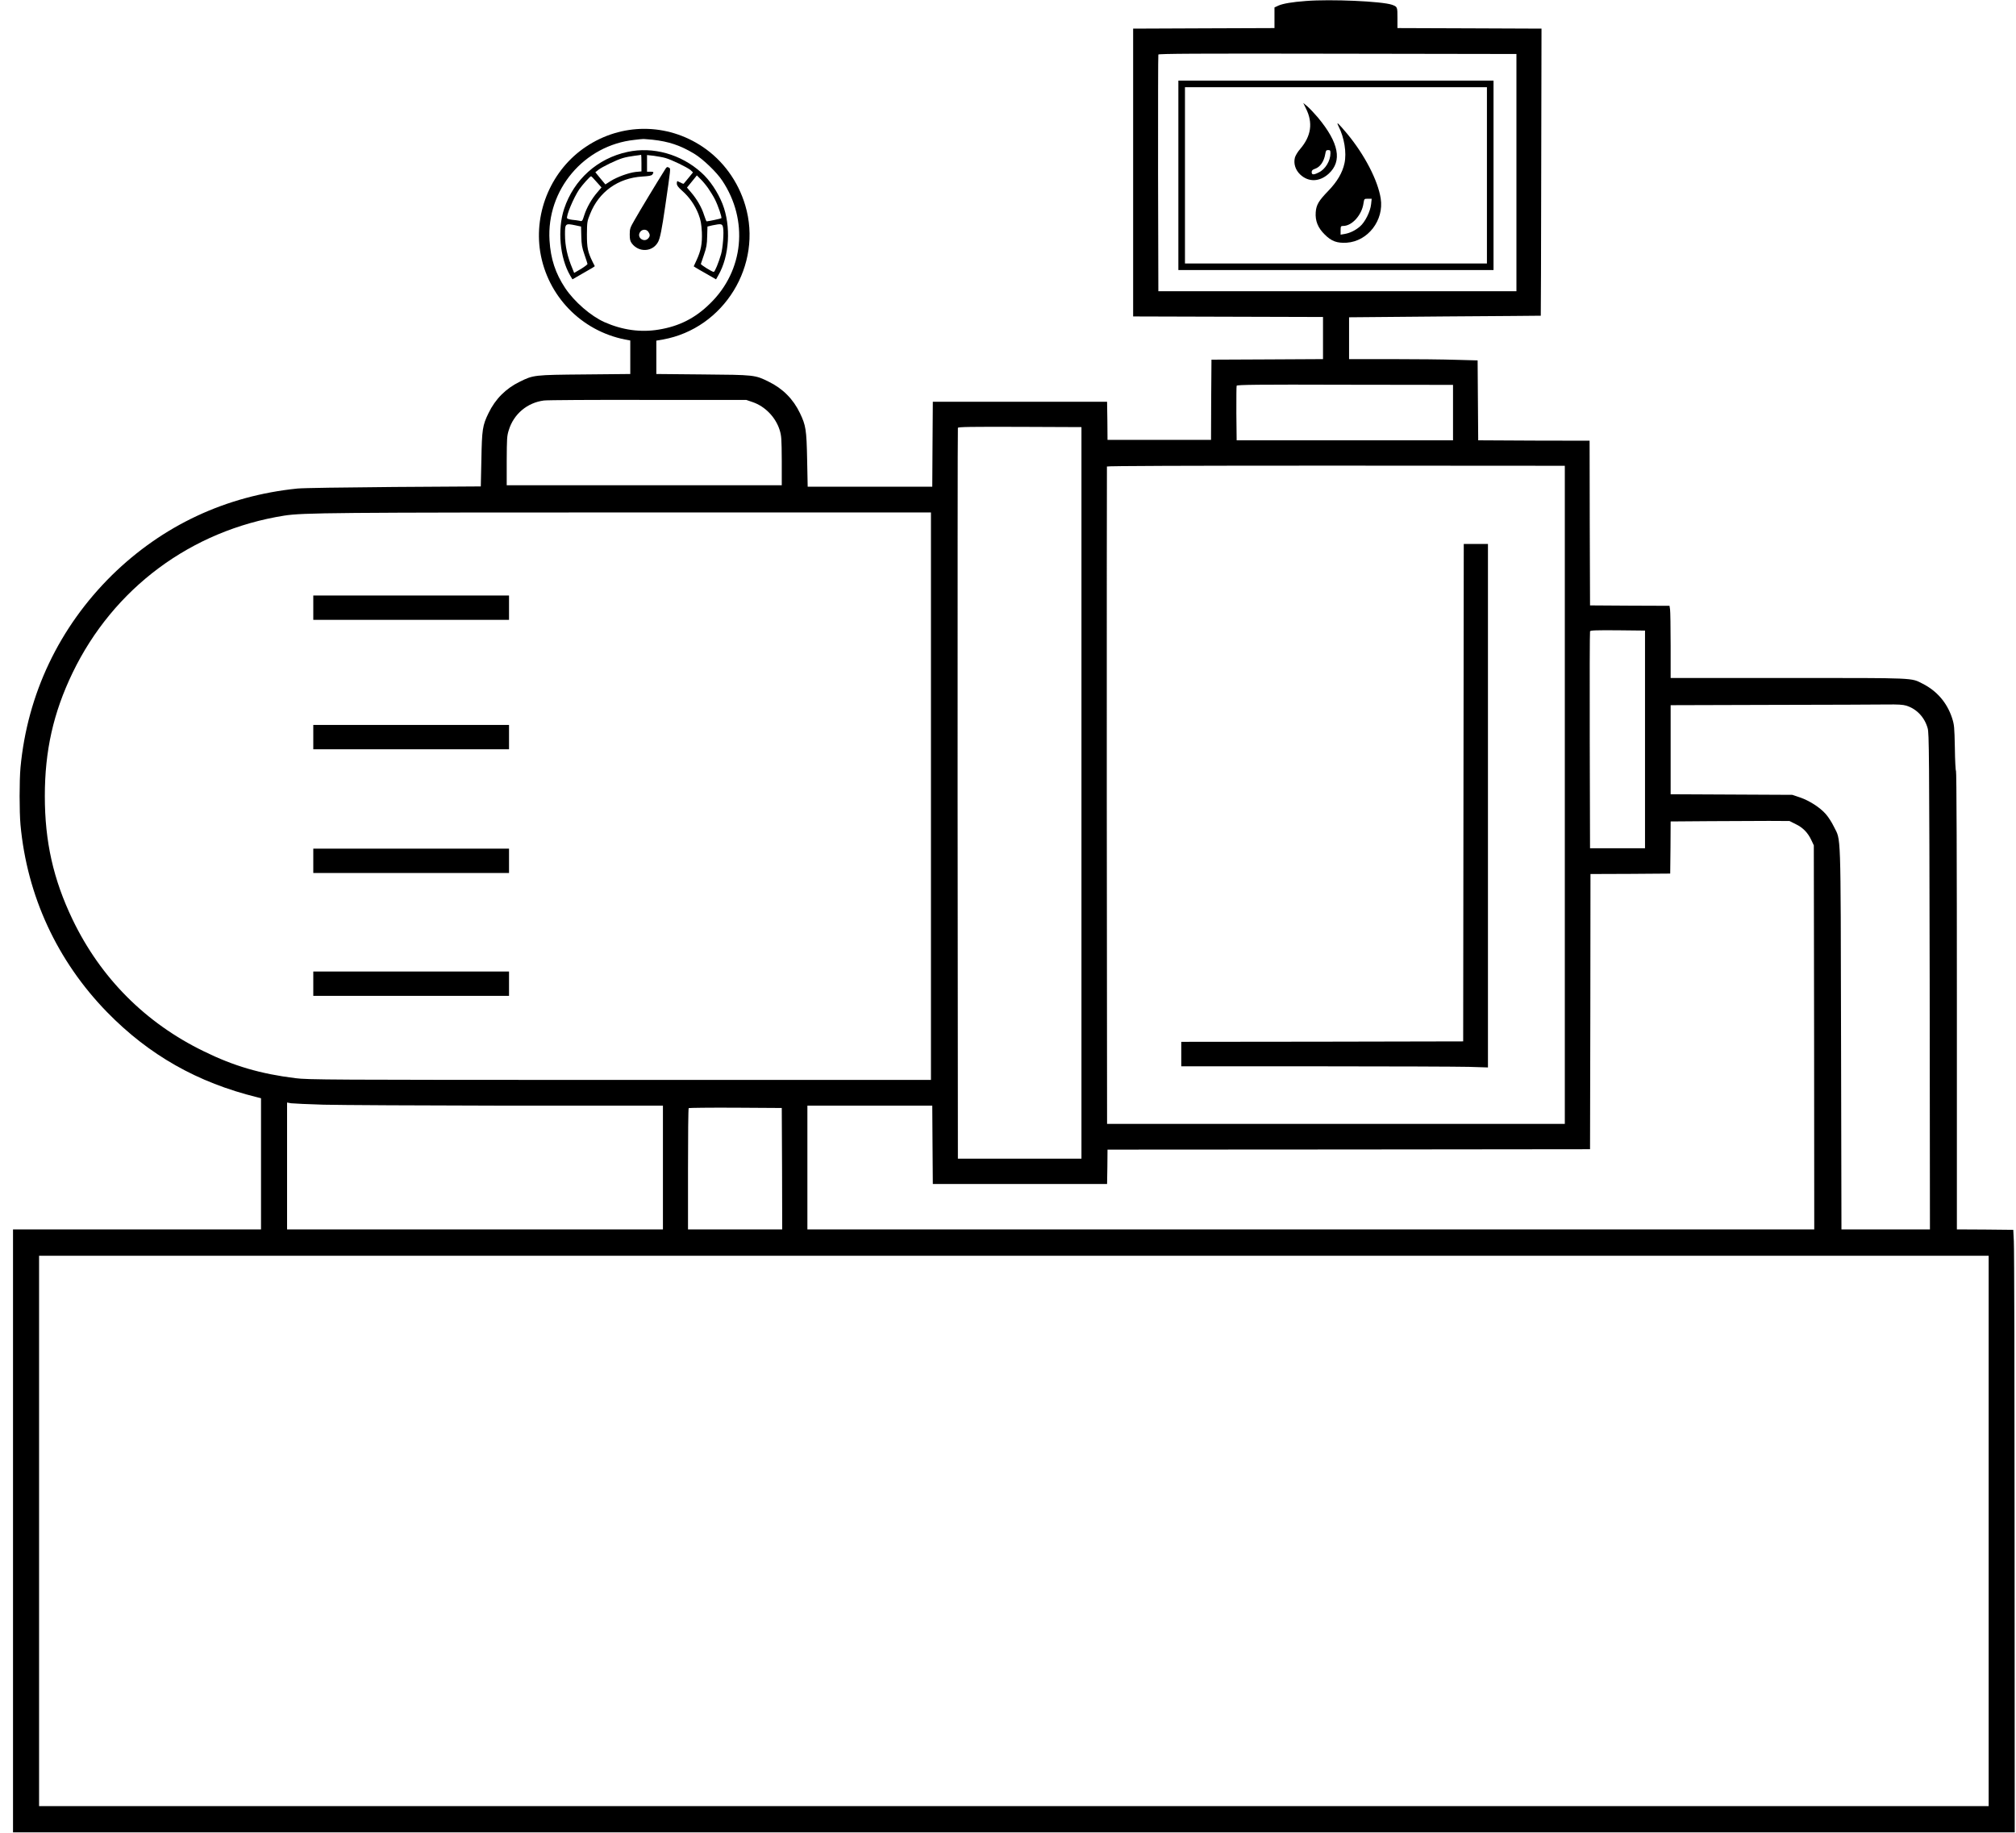 <?xml version="1.0" encoding="UTF-8"?>
<svg xmlns="http://www.w3.org/2000/svg" xmlns:xlink="http://www.w3.org/1999/xlink" width="55px" height="50px" viewBox="0 0 55 50" version="1.1">
<g id="surface1">
<path style=" stroke:none;fill-rule:nonzero;fill:rgb(0%,0%,0%);fill-opacity:1;" d="M 35.629 0.027 C 35.246 0.055 35.004 0.098 34.879 0.152 L 34.77 0.203 L 34.77 0.766 L 32.844 0.773 L 30.914 0.781 L 30.914 8.633 L 36.094 8.648 L 36.094 9.797 L 34.574 9.805 L 33.051 9.812 L 33.043 10.902 L 33.039 12 L 30.215 12 L 30.211 11.48 L 30.203 10.961 L 25.449 10.961 L 25.441 12.117 L 25.434 13.277 L 22.035 13.277 L 22.02 12.539 C 22.004 11.715 21.984 11.605 21.824 11.27 C 21.641 10.887 21.352 10.598 20.973 10.414 C 20.598 10.227 20.586 10.227 19.172 10.215 L 17.906 10.203 L 17.906 9.293 L 18.086 9.262 C 19.754 8.961 20.816 7.23 20.332 5.602 C 20.137 4.945 19.723 4.375 19.168 4.004 C 18.195 3.352 16.957 3.352 15.984 4.004 C 15.055 4.625 14.562 5.766 14.738 6.871 C 14.934 8.07 15.852 9.023 17.051 9.262 L 17.195 9.289 L 17.195 10.203 L 15.957 10.215 C 14.57 10.227 14.551 10.23 14.18 10.414 C 13.801 10.598 13.512 10.887 13.328 11.27 C 13.164 11.605 13.148 11.715 13.133 12.539 L 13.117 13.27 L 10.75 13.285 C 9.359 13.297 8.27 13.312 8.113 13.328 C 6.16 13.527 4.438 14.336 3.055 15.691 C 1.613 17.113 0.746 18.938 0.559 20.941 C 0.527 21.301 0.527 22.141 0.559 22.5 C 0.738 24.441 1.559 26.215 2.922 27.613 C 4.066 28.785 5.391 29.535 7.016 29.934 L 7.121 29.961 L 7.121 33.539 L 0.355 33.539 L 0.355 49.988 L 54.965 49.988 L 54.961 42.078 C 54.961 37.727 54.953 34.027 54.941 33.859 L 54.926 33.551 L 54.156 33.543 L 53.387 33.539 L 53.387 27.285 C 53.387 23.547 53.379 21.031 53.363 21.031 C 53.352 21.031 53.336 20.754 53.332 20.406 C 53.32 19.82 53.316 19.777 53.254 19.582 C 53.117 19.168 52.84 18.848 52.453 18.652 C 52.125 18.488 52.32 18.496 48.793 18.496 L 45.578 18.496 L 45.578 17.605 C 45.578 17.117 45.57 16.676 45.562 16.625 L 45.547 16.527 L 44.461 16.523 L 43.379 16.516 L 43.371 14.27 L 43.367 12.023 L 41.844 12.02 L 40.328 12.012 L 40.312 9.832 L 39.723 9.816 C 39.398 9.805 38.605 9.797 37.969 9.797 L 36.805 9.797 L 36.805 8.656 L 39.418 8.633 C 40.855 8.625 42.035 8.613 42.035 8.613 C 42.039 8.609 42.043 6.848 42.047 4.695 L 42.055 0.781 L 40.094 0.773 L 38.125 0.766 L 38.125 0.488 C 38.125 0.188 38.125 0.184 37.973 0.129 C 37.695 0.035 36.305 -0.027 35.629 0.027 Z M 41.371 4.707 L 41.371 7.945 L 31.602 7.945 L 31.594 4.734 C 31.594 2.969 31.594 1.508 31.602 1.488 C 31.609 1.465 32.602 1.457 36.492 1.465 L 41.371 1.473 Z M 17.805 3.812 C 18.238 3.859 18.559 3.965 18.93 4.188 C 19.172 4.332 19.551 4.695 19.703 4.926 C 20.426 6.008 20.293 7.383 19.375 8.277 C 18.969 8.68 18.527 8.902 17.969 8.992 C 17.477 9.074 16.98 9.004 16.492 8.789 C 16.117 8.621 15.672 8.234 15.422 7.863 C 15.152 7.457 15.023 7.062 14.992 6.559 C 14.906 5.18 15.934 3.961 17.309 3.816 C 17.422 3.801 17.523 3.793 17.539 3.793 C 17.551 3.789 17.672 3.801 17.805 3.812 Z M 39.641 11.258 L 39.641 12.012 L 33.738 12.012 L 33.73 11.281 C 33.73 10.879 33.73 10.539 33.738 10.523 C 33.746 10.496 34.336 10.488 36.695 10.496 L 39.641 10.5 Z M 20.531 10.969 C 20.875 11.086 21.16 11.383 21.27 11.73 C 21.32 11.895 21.324 11.961 21.328 12.574 L 21.328 13.238 L 13.824 13.238 L 13.824 12.574 C 13.828 11.961 13.828 11.895 13.883 11.727 C 14.016 11.297 14.383 10.984 14.84 10.926 C 14.926 10.914 16.203 10.906 17.676 10.91 L 20.359 10.91 Z M 29.504 21.629 L 29.504 31.609 L 26.133 31.609 L 26.125 21.656 C 26.125 16.18 26.125 11.688 26.133 11.672 C 26.141 11.645 26.496 11.641 27.824 11.645 L 29.504 11.652 Z M 42.691 21.684 L 42.691 30.66 L 30.203 30.66 L 30.195 21.707 C 30.195 16.781 30.195 12.742 30.199 12.727 C 30.207 12.711 32.312 12.703 36.449 12.703 L 42.691 12.707 Z M 25.398 21.719 L 25.398 29.461 L 16.914 29.461 C 8.906 29.461 8.41 29.457 8.062 29.414 C 7.113 29.297 6.375 29.082 5.559 28.68 C 3.973 27.91 2.746 26.68 1.98 25.086 C 1.453 23.988 1.223 22.957 1.223 21.719 C 1.223 20.484 1.453 19.449 1.98 18.355 C 3.094 16.047 5.215 14.469 7.758 14.066 C 8.27 13.988 9.082 13.98 17.715 13.98 L 25.398 13.98 Z M 44.879 20.172 L 44.879 23.141 L 43.379 23.141 L 43.371 20.199 C 43.367 18.578 43.371 17.242 43.379 17.223 C 43.387 17.195 43.551 17.191 44.133 17.195 L 44.879 17.203 Z M 52.004 19.25 C 52.285 19.336 52.504 19.562 52.59 19.867 C 52.629 20.008 52.633 20.488 52.645 26.777 L 52.652 33.539 L 50.238 33.539 L 50.227 28.324 C 50.215 22.504 50.227 22.953 50.031 22.551 C 49.977 22.438 49.879 22.285 49.809 22.207 C 49.652 22.027 49.359 21.84 49.105 21.754 L 48.898 21.684 L 45.578 21.668 L 45.578 19.238 L 48.332 19.23 C 49.848 19.227 51.262 19.223 51.48 19.219 C 51.773 19.215 51.914 19.223 52.004 19.25 Z M 48.992 22.484 C 49.188 22.578 49.324 22.719 49.418 22.922 L 49.484 23.062 L 49.492 28.301 L 49.496 33.539 L 22.027 33.539 L 22.027 30.164 L 25.434 30.164 L 25.441 31.23 L 25.449 32.301 L 30.203 32.301 L 30.211 31.832 L 30.215 31.363 L 36.801 31.359 L 43.379 31.352 L 43.387 27.598 L 43.391 23.844 L 44.48 23.84 L 45.566 23.832 L 45.574 23.121 L 45.578 22.41 L 46.641 22.402 C 47.227 22.398 47.953 22.395 48.262 22.395 L 48.82 22.398 Z M 8.824 30.137 C 9.254 30.148 11.508 30.16 13.844 30.164 L 18.086 30.164 L 18.086 33.539 L 7.832 33.539 L 7.832 30.078 L 7.941 30.098 C 8 30.105 8.398 30.125 8.824 30.137 Z M 21.336 31.883 L 21.34 33.539 L 18.77 33.539 L 18.77 31.895 C 18.77 30.988 18.777 30.238 18.789 30.23 C 18.797 30.223 19.375 30.215 20.066 30.219 L 21.328 30.227 Z M 54.254 41.766 L 54.254 49.273 L 1.066 49.273 L 1.066 34.258 L 54.254 34.258 Z M 54.254 41.766 "/>
<path style=" stroke:none;fill-rule:nonzero;fill:rgb(0%,0%,0%);fill-opacity:1;" d="M 32.148 4.785 L 32.148 7.367 L 40.746 7.367 L 40.746 2.199 L 32.148 2.199 Z M 40.566 4.785 L 40.566 7.188 L 32.328 7.188 L 32.328 2.379 L 40.566 2.379 Z M 40.566 4.785 "/>
<path style=" stroke:none;fill-rule:nonzero;fill:rgb(0%,0%,0%);fill-opacity:1;" d="M 35.629 2.961 C 35.824 3.348 35.773 3.711 35.473 4.062 C 35.406 4.137 35.344 4.242 35.328 4.297 C 35.285 4.461 35.34 4.637 35.473 4.762 C 35.699 4.973 35.996 4.965 36.246 4.742 C 36.625 4.398 36.531 3.895 35.949 3.199 C 35.859 3.094 35.734 2.961 35.672 2.906 L 35.555 2.809 Z M 36.297 4.18 C 36.297 4.387 36.156 4.621 35.98 4.703 C 35.836 4.777 35.785 4.773 35.785 4.695 C 35.785 4.648 35.809 4.629 35.875 4.605 C 36.016 4.559 36.121 4.406 36.156 4.199 C 36.172 4.109 36.18 4.094 36.234 4.094 C 36.289 4.094 36.297 4.105 36.297 4.18 Z M 36.297 4.18 "/>
<path style=" stroke:none;fill-rule:nonzero;fill:rgb(0%,0%,0%);fill-opacity:1;" d="M 36.516 3.441 C 36.676 3.754 36.742 4.168 36.68 4.453 C 36.625 4.711 36.48 4.957 36.238 5.207 C 35.977 5.477 35.91 5.586 35.895 5.793 C 35.879 6.023 35.953 6.215 36.141 6.398 C 36.324 6.582 36.477 6.637 36.742 6.621 C 37.32 6.582 37.762 6.008 37.668 5.414 C 37.59 4.918 37.227 4.219 36.75 3.645 C 36.5 3.348 36.449 3.301 36.516 3.441 Z M 37.406 5.57 C 37.387 5.766 37.242 6.059 37.105 6.176 C 36.98 6.285 36.828 6.359 36.684 6.383 L 36.574 6.402 L 36.574 6.285 C 36.574 6.172 36.582 6.164 36.645 6.164 C 36.887 6.164 37.156 5.863 37.199 5.543 C 37.219 5.422 37.219 5.422 37.32 5.422 L 37.422 5.422 Z M 37.406 5.57 "/>
<path style=" stroke:none;fill-rule:nonzero;fill:rgb(0%,0%,0%);fill-opacity:1;" d="M 17.117 4.145 C 16.301 4.32 15.656 4.898 15.391 5.695 C 15.203 6.262 15.273 7.031 15.555 7.516 L 15.617 7.621 L 15.867 7.477 C 16 7.402 16.137 7.32 16.172 7.301 L 16.227 7.262 L 16.168 7.145 C 16.035 6.875 16.012 6.762 16.012 6.395 C 16.016 6.066 16.016 6.039 16.098 5.84 C 16.336 5.234 16.863 4.855 17.523 4.816 C 17.703 4.805 17.773 4.793 17.797 4.762 C 17.844 4.695 17.836 4.684 17.742 4.684 L 17.652 4.684 L 17.652 4.23 L 17.836 4.25 C 17.938 4.266 18.086 4.289 18.16 4.312 C 18.332 4.363 18.73 4.555 18.836 4.637 L 18.906 4.703 L 18.785 4.852 C 18.715 4.934 18.656 5.008 18.652 5.012 C 18.645 5.016 18.613 5.008 18.574 4.984 C 18.535 4.969 18.496 4.949 18.484 4.941 C 18.473 4.938 18.465 4.965 18.465 5.008 C 18.465 5.059 18.5 5.105 18.609 5.203 C 18.809 5.379 18.957 5.594 19.055 5.84 C 19.121 6.016 19.133 6.098 19.148 6.332 C 19.16 6.648 19.125 6.836 19 7.105 L 18.926 7.266 L 18.98 7.301 C 19.012 7.32 19.148 7.402 19.285 7.477 L 19.535 7.621 L 19.594 7.516 C 19.902 6.988 19.949 6.172 19.711 5.562 C 19.582 5.238 19.363 4.91 19.133 4.707 C 18.578 4.207 17.812 3.992 17.117 4.145 Z M 17.5 4.449 L 17.5 4.676 L 17.34 4.691 C 17.145 4.715 16.836 4.828 16.656 4.941 L 16.516 5.031 L 16.379 4.867 L 16.242 4.699 L 16.32 4.637 C 16.422 4.555 16.816 4.363 16.992 4.312 C 17.066 4.289 17.211 4.262 17.309 4.25 C 17.406 4.238 17.488 4.227 17.492 4.223 C 17.496 4.223 17.5 4.324 17.5 4.449 Z M 19.316 5.129 C 19.375 5.215 19.461 5.352 19.504 5.438 C 19.594 5.617 19.699 5.93 19.68 5.953 C 19.668 5.965 19.324 6.039 19.277 6.039 C 19.27 6.039 19.238 5.957 19.207 5.863 C 19.145 5.66 19.008 5.426 18.852 5.246 L 18.742 5.117 L 18.879 4.949 L 19.012 4.785 L 19.109 4.883 C 19.164 4.934 19.258 5.047 19.316 5.129 Z M 16.277 4.965 L 16.41 5.113 L 16.297 5.246 C 16.141 5.426 16.008 5.66 15.941 5.867 C 15.887 6.039 15.883 6.043 15.809 6.023 C 15.766 6.016 15.676 6 15.609 5.996 C 15.543 5.988 15.48 5.969 15.473 5.957 C 15.438 5.898 15.645 5.402 15.801 5.168 C 15.891 5.039 16.098 4.809 16.125 4.809 C 16.137 4.809 16.203 4.879 16.277 4.965 Z M 15.703 6.148 L 15.852 6.18 L 15.859 6.445 C 15.863 6.668 15.879 6.758 15.945 6.945 C 15.988 7.07 16.027 7.188 16.027 7.199 C 16.035 7.211 15.953 7.273 15.852 7.336 L 15.664 7.445 L 15.617 7.328 C 15.48 7.004 15.414 6.711 15.414 6.395 C 15.414 6.094 15.422 6.09 15.703 6.148 Z M 19.727 6.211 C 19.754 6.344 19.719 6.77 19.672 6.934 C 19.605 7.168 19.5 7.418 19.473 7.418 C 19.426 7.418 19.113 7.223 19.121 7.199 C 19.125 7.188 19.164 7.07 19.207 6.945 C 19.273 6.754 19.289 6.668 19.293 6.445 L 19.301 6.18 L 19.434 6.148 C 19.68 6.098 19.707 6.102 19.727 6.211 Z M 19.727 6.211 "/>
<path style=" stroke:none;fill-rule:nonzero;fill:rgb(0%,0%,0%);fill-opacity:1;" d="M 18.129 4.648 C 17.938 4.949 17.438 5.777 17.32 5.988 C 17.191 6.211 17.18 6.238 17.18 6.395 C 17.18 6.527 17.191 6.578 17.238 6.641 C 17.43 6.895 17.805 6.875 17.953 6.602 C 18.008 6.5 18.055 6.27 18.148 5.629 C 18.301 4.574 18.297 4.602 18.258 4.578 C 18.203 4.543 18.188 4.547 18.129 4.648 Z M 17.688 6.324 C 17.738 6.398 17.738 6.445 17.684 6.504 C 17.582 6.617 17.391 6.504 17.445 6.363 C 17.488 6.254 17.625 6.234 17.688 6.324 Z M 17.688 6.324 "/>
<path style=" stroke:none;fill-rule:nonzero;fill:rgb(0%,0%,0%);fill-opacity:1;" d="M 39.926 21.621 L 39.918 28.41 L 36.074 28.418 L 32.227 28.422 L 32.227 29.09 L 35.895 29.09 C 37.914 29.09 39.797 29.098 40.078 29.105 L 40.594 29.121 L 40.594 14.84 L 39.934 14.84 Z M 39.926 21.621 "/>
<path style=" stroke:none;fill-rule:nonzero;fill:rgb(0%,0%,0%);fill-opacity:1;" d="M 8.547 16.578 L 8.547 16.91 L 13.887 16.91 L 13.887 16.246 L 8.547 16.246 Z M 8.547 16.578 "/>
<path style=" stroke:none;fill-rule:nonzero;fill:rgb(0%,0%,0%);fill-opacity:1;" d="M 8.547 20.109 L 8.547 20.441 L 13.887 20.441 L 13.887 19.777 L 8.547 19.777 Z M 8.547 20.109 "/>
<path style=" stroke:none;fill-rule:nonzero;fill:rgb(0%,0%,0%);fill-opacity:1;" d="M 8.547 23.484 L 8.547 23.816 L 13.887 23.816 L 13.887 23.152 L 8.547 23.152 Z M 8.547 23.484 "/>
<path style=" stroke:none;fill-rule:nonzero;fill:rgb(0%,0%,0%);fill-opacity:1;" d="M 8.547 26.836 L 8.547 27.168 L 13.887 27.168 L 13.887 26.504 L 8.547 26.504 Z M 8.547 26.836 "/>
</g>
</svg>
